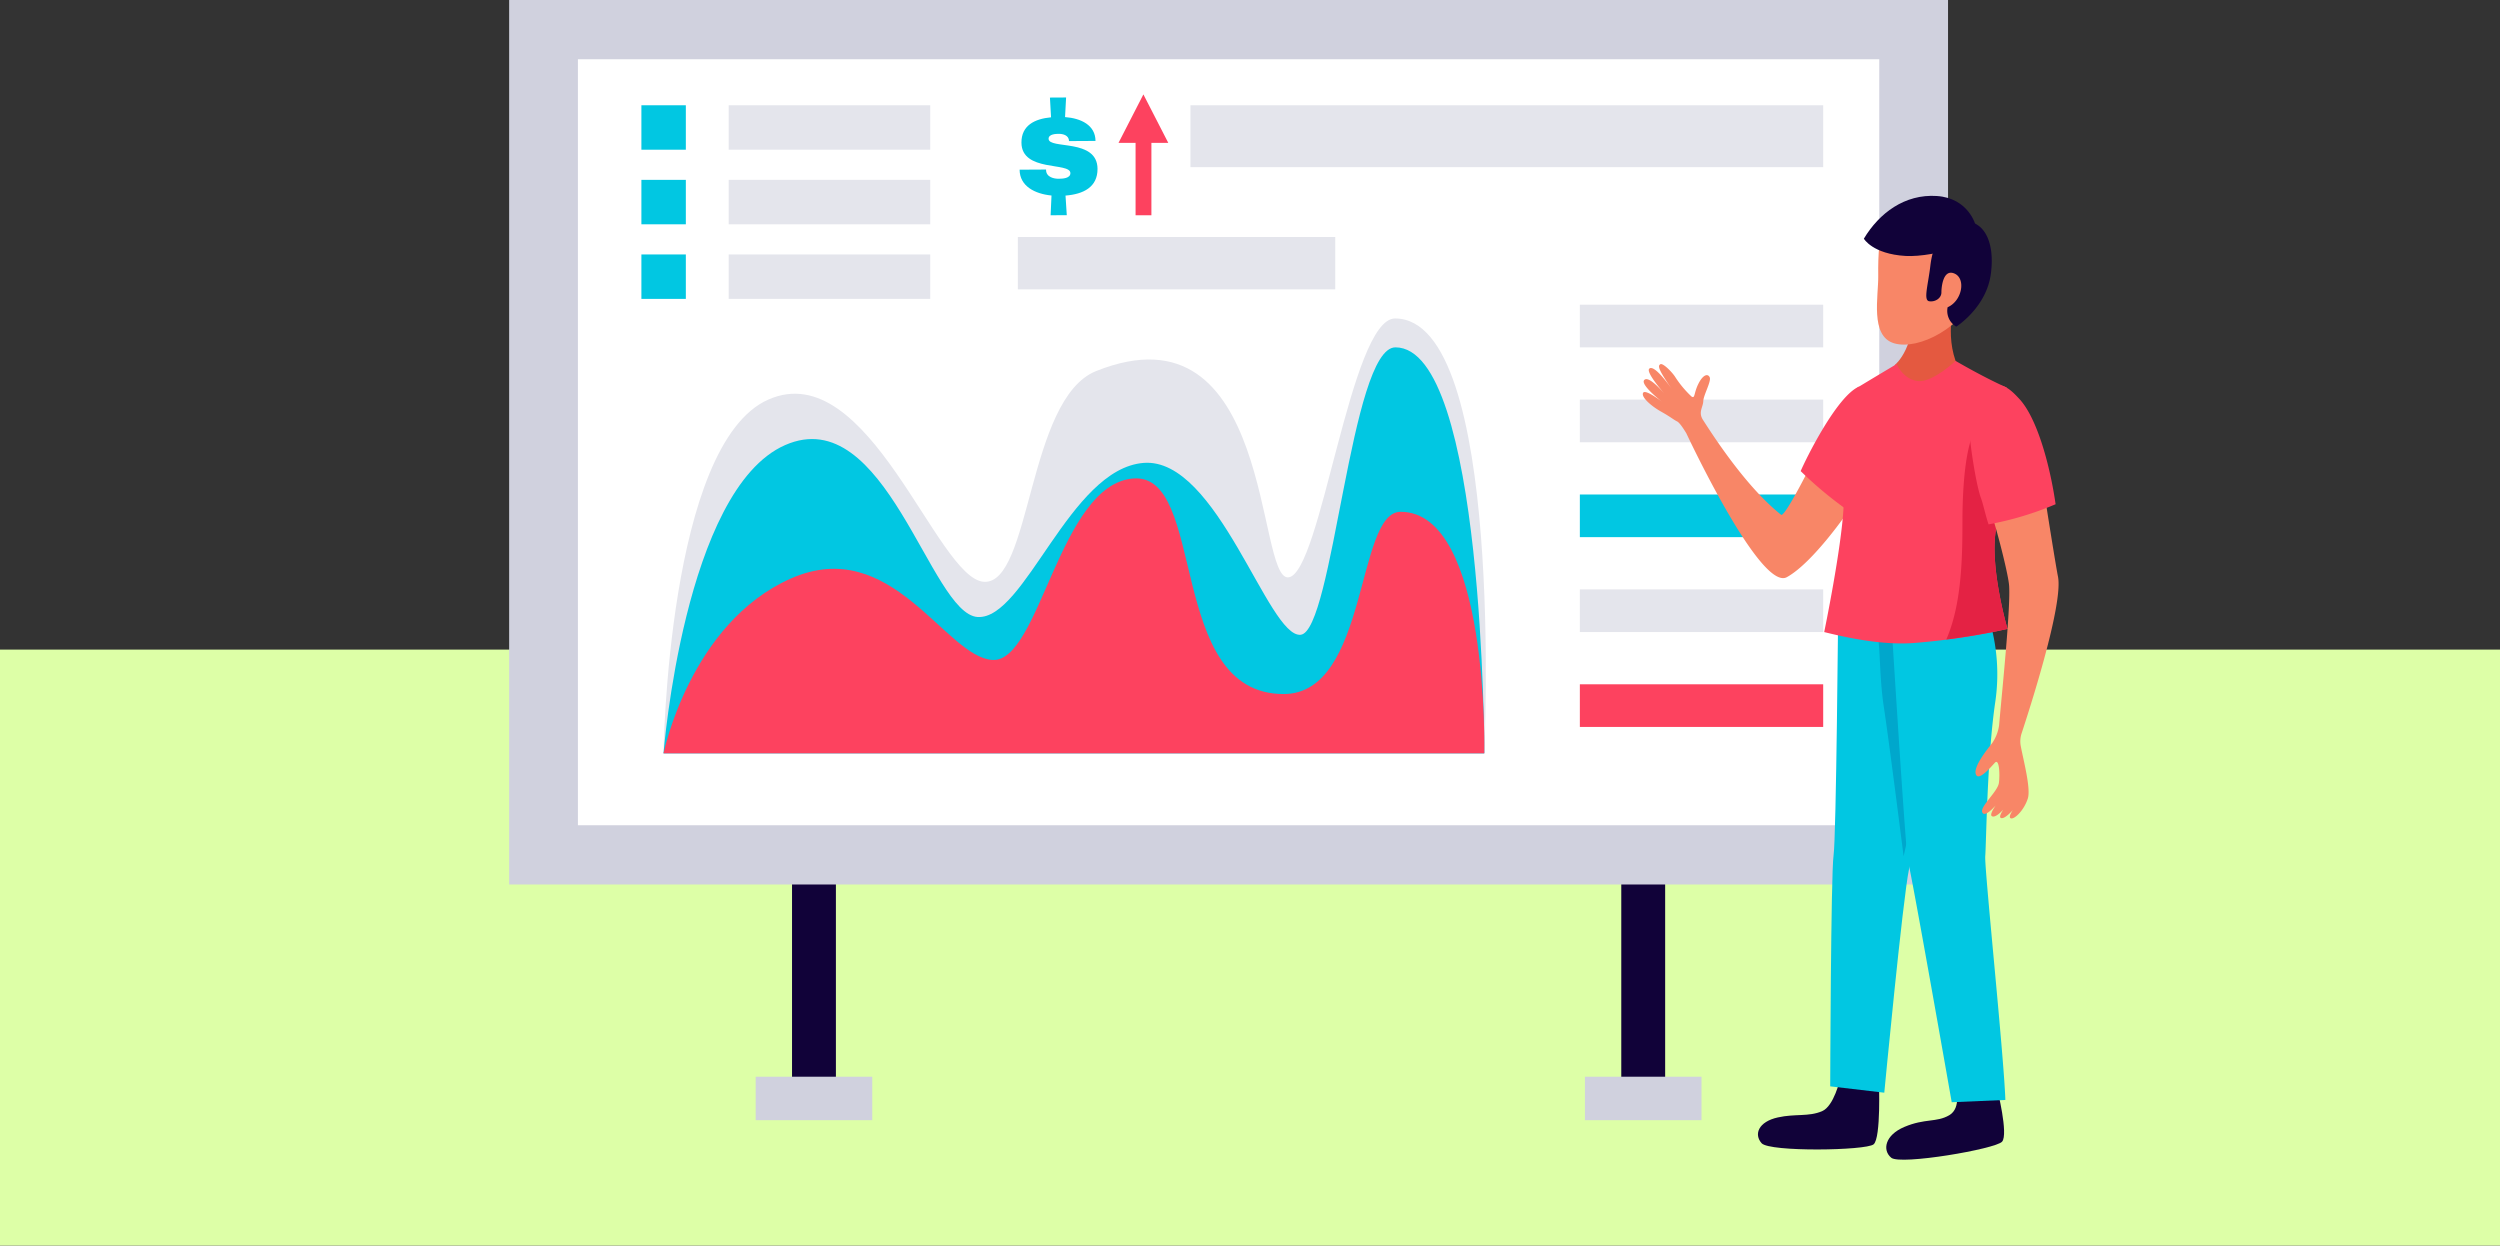 <svg xmlns="http://www.w3.org/2000/svg" width="820" height="408.545" viewBox="0 0 820 408.545">
  <rect x="0" y="0" width="820" height="408.545" fill="#333333" stroke="none"/>
  <g id="Grupo_58440" data-name="Grupo 58440" transform="translate(-509 -4969)">
    <rect id="dylan-shaw-UxyWwU6n_ts-unsplash" width="820" height="195.482" transform="translate(509 5182.063)" fill="#ddffa7"/>
    <g id="Grupo_57407" data-name="Grupo 57407" transform="translate(385.563 4614.869)">
      <g id="Grupo_57405" data-name="Grupo 57405" transform="translate(290.438 354.131)">
        <rect id="Rectángulo_5967" data-name="Rectángulo 5967" width="14.389" height="80.631" transform="translate(92.786 282.774)" fill="#110239"/>
        <rect id="Rectángulo_5968" data-name="Rectángulo 5968" width="14.389" height="80.631" transform="translate(364.78 282.774)" fill="#110239"/>
        <rect id="Rectángulo_5969" data-name="Rectángulo 5969" width="471.955" height="290.114" fill="#d0d1de"/>
        <rect id="Rectángulo_5970" data-name="Rectángulo 5970" width="426.842" height="251.247" transform="translate(22.556 19.434)" fill="#fff"/>
        <path id="Trazado_103553" data-name="Trazado 103553" d="M569.912,517.913H300.693s1.338-101.444,34.383-116.024,55.158,58.8,70.71,59.774,14.175-60.076,36.807-69.125c58.318-23.328,52.364,68.642,63.053,67.669s20.282-84.919,34.99-84.919C576.716,375.288,569.912,517.913,569.912,517.913Z" transform="translate(-250.061 -270.831)" fill="#e4e5ec"/>
        <path id="Trazado_103554" data-name="Trazado 103554" d="M569.912,510.358H300.693s6.8-86.5,39.853-101.079,47.619,55.4,63.171,56.373,30.132-48.6,54.428-50.542,40.821,57.345,51.509,56.373,16.4-94.276,31.1-94.276C569.912,377.207,569.912,510.358,569.912,510.358Z" transform="translate(-250.061 -263.275)" fill="#01c7e2"/>
        <path id="Trazado_103555" data-name="Trazado 103555" d="M569.912,476.092H300.693s8.749-42.766,41.793-57.34,50.542,25.752,66.089,26.725,21.872-57.587,46.167-59.527,10.812,70.705,49.327,70.705c27.94,0,23.679-59.774,38.387-59.774C571.616,396.879,569.912,476.092,569.912,476.092Z" transform="translate(-250.061 -229.009)" fill="#fd425f"/>
        <rect id="Rectángulo_5971" data-name="Rectángulo 5971" width="79.816" height="13.988" transform="translate(351.19 99.944)" fill="#e4e5ec"/>
        <rect id="Rectángulo_5972" data-name="Rectángulo 5972" width="79.816" height="13.988" transform="translate(351.19 131.07)" fill="#e4e5ec"/>
        <rect id="Rectángulo_5973" data-name="Rectángulo 5973" width="79.816" height="13.988" transform="translate(351.19 162.196)" fill="#01c7e2"/>
        <rect id="Rectángulo_5974" data-name="Rectángulo 5974" width="79.816" height="13.988" transform="translate(351.19 193.322)" fill="#e4e5ec"/>
        <rect id="Rectángulo_5975" data-name="Rectángulo 5975" width="79.816" height="13.988" transform="translate(351.19 224.448)" fill="#fd425f"/>
        <rect id="Rectángulo_5976" data-name="Rectángulo 5976" width="14.575" height="14.575" transform="translate(43.378 34.529)" fill="#01c7e2"/>
        <rect id="Rectángulo_5977" data-name="Rectángulo 5977" width="66.108" height="14.575" transform="translate(72.008 34.529)" fill="#e4e5ec"/>
        <rect id="Rectángulo_5978" data-name="Rectángulo 5978" width="14.575" height="14.575" transform="translate(43.378 58.995)" fill="#01c7e2"/>
        <rect id="Rectángulo_5979" data-name="Rectángulo 5979" width="66.108" height="14.575" transform="translate(72.008 58.995)" fill="#e4e5ec"/>
        <rect id="Rectángulo_5980" data-name="Rectángulo 5980" width="14.575" height="14.575" transform="translate(43.378 83.46)" fill="#01c7e2"/>
        <rect id="Rectángulo_5981" data-name="Rectángulo 5981" width="66.108" height="14.575" transform="translate(72.008 83.46)" fill="#e4e5ec"/>
        <rect id="Rectángulo_5982" data-name="Rectángulo 5982" width="207.539" height="20.301" transform="translate(223.467 34.529)" fill="#e4e5ec"/>
        <rect id="Rectángulo_5983" data-name="Rectángulo 5983" width="104.108" height="17.177" transform="translate(166.852 77.734)" fill="#e4e5ec"/>
        <rect id="Rectángulo_5984" data-name="Rectángulo 5984" width="38.236" height="14.254" transform="translate(80.862 353.161)" fill="#d0d1de"/>
        <rect id="Rectángulo_5985" data-name="Rectángulo 5985" width="38.237" height="14.254" transform="translate(352.856 353.161)" fill="#d0d1de"/>
        <g id="Grupo_57404" data-name="Grupo 57404" transform="translate(167.426 31.975)">
          <g id="Grupo_57403" data-name="Grupo 57403">
            <path id="Trazado_103556" data-name="Trazado 103556" d="M339.259,367.035c5.2.39,9.958,2.617,9.988,7.821l-8.679.049c-.055-1.97-2.079-2.375-3.343-2.37-.8,0-3.377.02-3.367,1.614.02,3.565,15.992-.237,16.051,9.85.039,6.048-4.685,8.329-10.5,8.783l.415,6.428-5.3.03.291-6.478c-5.4-.528-10.432-3.031-10.462-8.472l8.674-.049.005.183c.059,2.394,2.735,2.849,4.093,2.839,1.318-.005,3.9-.114,3.886-1.852-.025-3.708-16-.232-16.056-9.988-.03-5.629,4.32-7.816,9.711-8.314l-.365-6.473,5.3-.03Z" transform="translate(-324.349 -360.607)" fill="#01c7e2"/>
          </g>
        </g>
        <path id="Trazado_103557" data-name="Trazado 103557" d="M347.251,376.3,339.085,360.4,330.92,376.3h5.6v23.743h5.193V376.3Z" transform="translate(-131.053 -329.432)" fill="#fd425f"/>
      </g>
      <g id="Grupo_57406" data-name="Grupo 57406" transform="translate(662.277 418.371)">
        <path id="Trazado_103558" data-name="Trazado 103558" d="M436.384,391.2s-7.662,4.665-14.081,17.477-10.427,19.68-11.193,19.067c-3.416-2.735-12.437-10.457-25.639-31.149-1.6-2.518.059-4.147.114-6.112s2.691-6.522,2.118-7.815-2.172-.983-3.723,2.123-1.037,5.016-2.281,4.137a34.162,34.162,0,0,1-5.278-6.315c-.983-1.6-4.088-4.759-4.917-4.241-.785.489-.973,1.333,3.708,8.043-1.7-2.39-5.88-7.924-7.327-6.6-1.081.992,3.037,5.959,4.9,8.166-1.595-1.851-5.233-5.752-6.532-4.463-1.575,1.565,6.172,7.45,6.172,7.45s-5.781-4.582-6.557-3.234,2.587,4.32,5.9,6.186,3.905,2.533,5.243,3.209c.859.43,2.232,2.582,3.031,3.915.054.109,24.261,51.939,32.951,47.165s20.243-21.763,20.243-21.763a40.433,40.433,0,0,0,4.473-13.558C438.818,405.619,438.131,395.641,436.384,391.2Z" transform="translate(-365.752 -323.139)" fill="#f88667"/>
        <path id="Trazado_103559" data-name="Trazado 103559" d="M376.24,407.52c1.753-4.1,11.889-24.622,19.122-27.7l9.7,3.792c4.28,5.332-1.185,17.981-2.952,19.408-1.491,1.21-8.68,16-10.171,17.537A125.292,125.292,0,0,1,376.24,407.52Z" transform="translate(-324.459 -317.239)" fill="#fd425f"/>
        <path id="Trazado_103560" data-name="Trazado 103560" d="M388.563,373.817l13.913,2.167s-3.91,12.368,2.088,22.918c0,0-10,10.837-16.979,7.969-7.455-3.061-4.675-10.59-4.675-10.59S390.5,390.268,388.563,373.817Z" transform="translate(-300.197 -340.862)" fill="#e45940"/>
        <path id="Trazado_103561" data-name="Trazado 103561" d="M418.311,426.942s3.752,14.89,1.609,17.315-33.341,7.751-36.347,5.278-2.074-7.421,4.281-10.107c6.813-2.883,10.531-1.407,14.718-3.831s2.108-9.247,2.108-9.247Z" transform="translate(-302.079 -134.031)" fill="#110239"/>
        <path id="Trazado_103562" data-name="Trazado 103562" d="M413.075,426.393s.75,18.677-1.738,20.746-34.136,2.548-36.728-.36-1.091-7.045,5.327-8.467c5.767-1.279,10.062-.148,14.51-2.049,3.905-1.669,5.856-10.422,5.856-10.422Z" transform="translate(-335.635 -136.039)" fill="#110239"/>
        <path id="Trazado_103563" data-name="Trazado 103563" d="M380.815,400.182l40.678-7.228S406.1,476.7,404.049,486.36s-8.112,73.322-8.112,73.322L378.2,557.6s.207-69.58,1.1-75.771S380.815,400.182,380.815,400.182Z" transform="translate(-316.73 -265.517)" fill="#01c7e2"/>
        <path id="Trazado_103564" data-name="Trazado 103564" d="M389.2,434.09c-2.014-13.133-.657-23.338-3.555-29.741-1.155-2.543-4.908-1.881-5.757-4.478a8.034,8.034,0,0,0,1.264-2l33.78-5.061s-15.32,72.2-19.294,89.911C395.639,482.721,390.81,444.571,389.2,434.09Z" transform="translate(-310.092 -266.084)" fill="#00a7cc"/>
        <path id="Trazado_103565" data-name="Trazado 103565" d="M382.15,393.6l32.669,8.314a62.412,62.412,0,0,1,1.975,27.1c-2.691,18.174-2.957,46.676-3.283,50.542s6.107,65.279,6.6,79.977l-17.6.745s-13.5-76.931-14.283-78.615S382.15,393.6,382.15,393.6Z" transform="translate(-301.19 -262.989)" fill="#01c7e2"/>
        <path id="Trazado_103566" data-name="Trazado 103566" d="M384.157,425.972c.686-13.765-3.031-34.531,5.051-39.418,6.774-4.093,12.368-7.411,12.368-7.411s2.024,4.927,6.843,5.574,12.481-6.611,12.481-6.611,8.813,5.2,16.762,8.749c-1.926,6.379,2.044,12.1,2.014,18.455a38.742,38.742,0,0,0,1.382,10.363c-3.229,6.912-6.354,13.676-7.04,18.539-1.763,12.545,3.905,31.805,3.905,31.805a220.5,220.5,0,0,1-30.265,4.587c-9.405.79-20.272-1.15-29.855-3.55C377.8,467.054,383.476,439.732,384.157,425.972Z" transform="translate(-318.305 -323.976)" fill="#fd425f"/>
        <path id="Trazado_103567" data-name="Trazado 103567" d="M409.127,401.763c-.252-.933-.4-1.906-.588-2.863-.138-.711-.331-1.4-.434-2.123a38.3,38.3,0,0,1-.356-5.357c.015-3.115-.207-6.448-.232-9.785-1.644,1.2-3.658,4.1-5.653,2.928-9.361-5.49-10.645,19.591-10.645,32.225,0,12.595-.316,27.391-5.308,38.836,12.007-1.54,20.085-3.5,20.085-3.5s-.8-2.71-1.7-6.759c-.449-2.019-.928-4.379-1.343-6.9-.143-.839-.276-1.7-.4-2.567a79.606,79.606,0,0,1-.755-7.984,42.791,42.791,0,0,1,.291-7.593C402.778,415.454,405.9,408.68,409.127,401.763Z" transform="translate(-286.378 -310.085)" fill="#e42244"/>
        <path id="Trazado_103568" data-name="Trazado 103568" d="M406.519,370.458s-19.917-3.017-22.212-.81-2.671,10.23-2.577,17.009-2.755,19.749,5.159,22.148,23.007-5,28.349-18.426C422.046,373.277,407.887,370.655,406.519,370.458Z" transform="translate(-304.507 -360.456)" fill="#f88667"/>
        <path id="Trazado_103569" data-name="Trazado 103569" d="M396.989,368.854s-9.42.321-11.074,14.515c-.745,6.393-2.355,11.326-.385,11.647s4.009-1.022,4.009-2.864.573-7.875,4.33-6.2,2.483,8.931-2.291,11.03a5.985,5.985,0,0,0,2.834,6.364s9.929-6.246,11.361-17.394S403,368.538,396.989,368.854Z" transform="translate(-291.599 -360.447)" fill="#110239"/>
        <path id="Trazado_103570" data-name="Trazado 103570" d="M417.1,376.8s-2.227-8.907-12.728-9.608-18.9,5.6-23.931,14c0,0,2.864,5.026,13.681,5.663,4.5.267,12.5-.987,16.485-3.056C416.212,380.9,417.1,376.8,417.1,376.8Z" transform="translate(-307.934 -367.142)" fill="#110239"/>
        <path id="Trazado_103571" data-name="Trazado 103571" d="M414.9,415.591c-.652-3.2-3.663-22.059-4.72-29.041-6.112,2.014-11.746,4.1-18.041,5.782,1.871,4.463,6.211,21.269,6.7,25.836.677,6.369-2.212,34.526-3.076,44.281h0c-.069.78-.128,1.442-.178,1.99a13.687,13.687,0,0,1-2.251,5.776c-1.427,1.792-6.2,7.628-5.386,10.171s4.784-2.113,6.241-3.7,1.708,3.713,1.348,6.561-6.1,7.628-5.5,9.583c.43,1.368,2.187.38,4.414-2.143-1.047,1.565-1.837,3.086-1.254,3.486.78.533,2.212-.449,3.772-2.133-.834,1.294-1.372,2.454-.819,2.735.815.429,2.454-.933,3.945-2.567-.775,1.18-1.3,2.306-.755,2.651,1.037.657,4.394-2.419,5.673-6.463,1.042-3.273-1.432-12.5-2.321-17.221a8.326,8.326,0,0,1,.3-4.2C405.692,458.791,416.722,424.542,414.9,415.591Z" transform="translate(-278.728 -290.73)" fill="#f88667"/>
        <path id="Trazado_103572" data-name="Trazado 103572" d="M393.615,425.315a103.951,103.951,0,0,0,21.985-6.606c-1.684-11.859-5.855-28.152-11.983-34.644-1.7-1.807-4.73-5.11-7.49-4.162-3.629,1.244-8.275,6.2-8.645,15.829-.089,2.355,1.96,16.441,3.639,20.963C391.872,418.709,392.613,422.4,393.615,425.315Z" transform="translate(-280.203 -317.562)" fill="#fd425f"/>
      </g>
    </g>
  </g>
</svg>
